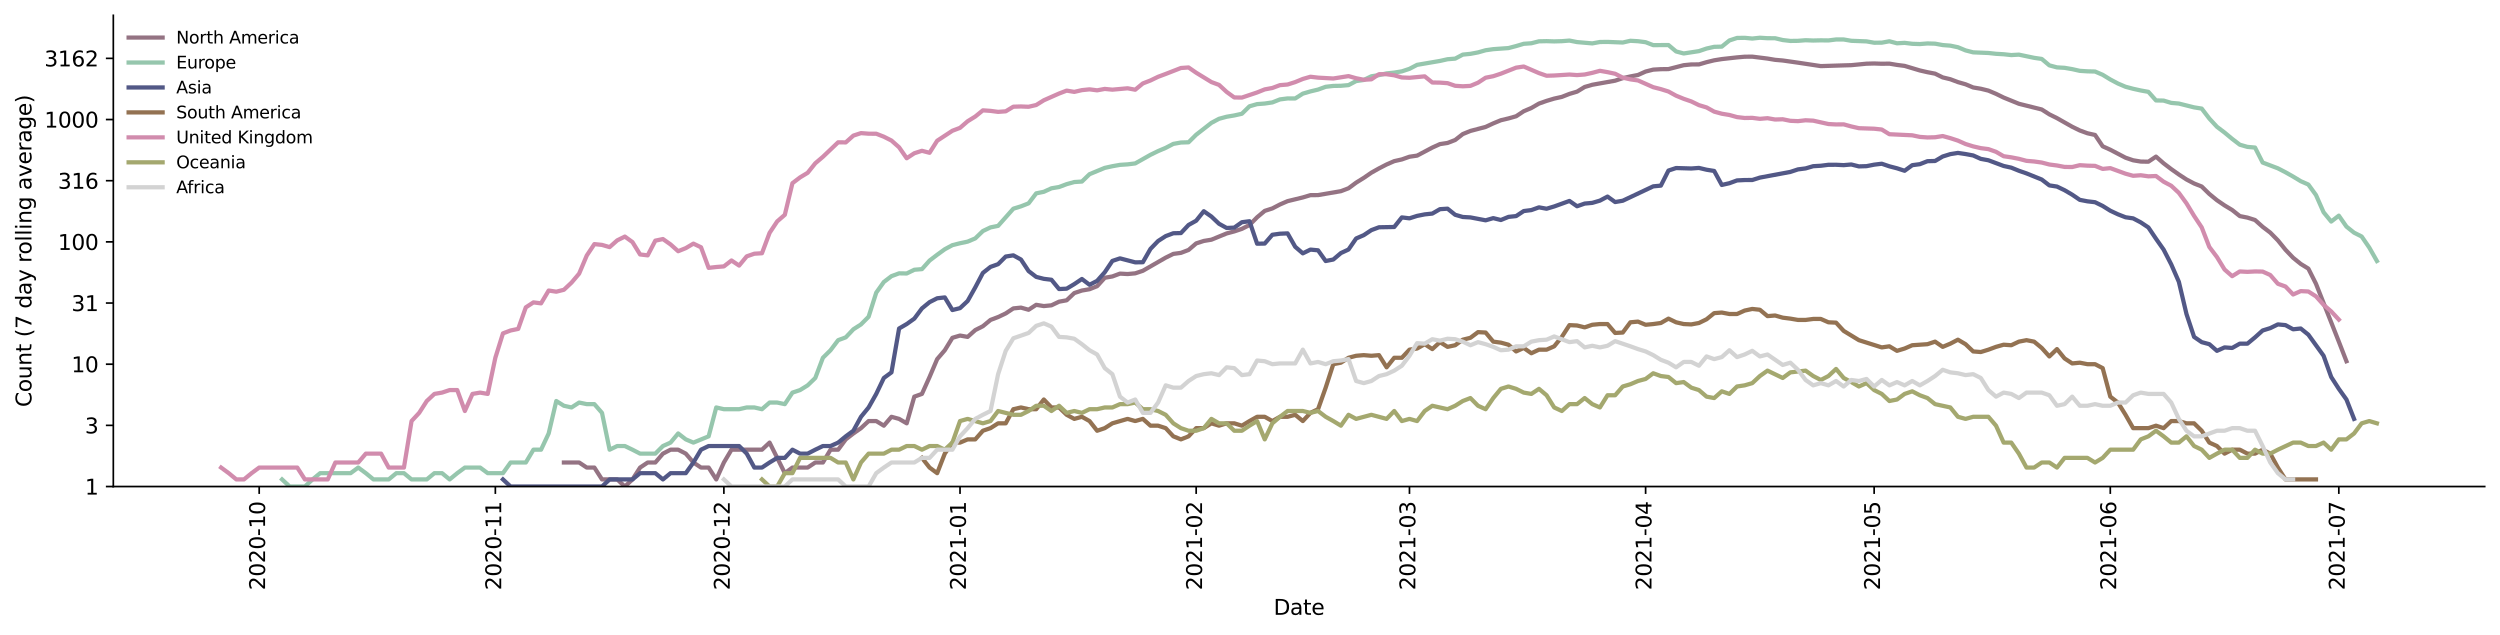 <?xml version="1.0" encoding="utf-8" standalone="no"?>
<!DOCTYPE svg PUBLIC "-//W3C//DTD SVG 1.1//EN"
  "http://www.w3.org/Graphics/SVG/1.1/DTD/svg11.dtd">
<svg height="298.621pt" version="1.1" viewBox="0 0 1176.528 298.621" width="1176.528pt" xmlns="http://www.w3.org/2000/svg" xmlns:xlink="http://www.w3.org/1999/xlink">
 <defs>
  <style type="text/css">*{stroke-linecap:butt;stroke-linejoin:round;}</style>
 </defs>
 <g id="figure_1">
  <g id="patch_1">
   <path d="M 0 298.621 
L 1176.528 298.621 
L 1176.528 0 
L 0 0 
z
" style="fill:#ffffff;"/>
  </g>
  <g id="axes_1">
   <g id="patch_2">
    <path d="M 53.328 228.96 
L 1169.328 228.96 
L 1169.328 7.2 
L 53.328 7.2 
z
" style="fill:#ffffff;"/>
   </g>
   <g id="matplotlib.axis_1">
    <g id="xtick_1">
     <g id="line2d_1">
      <defs>
       <path d="M 0 0 
L 0 3.5 
" id="m9497170db2" style="stroke:#000000;stroke-width:0.8;"/>
      </defs>
      <g>
       <use style="stroke:#000000;stroke-width:0.8;" x="121.98" xlink:href="#m9497170db2" y="228.96"/>
      </g>
     </g>
     <g id="text_1">
      <!-- 2020-10 -->
      <g transform="translate(124.74 277.743)rotate(-90)scale(0.1 -0.1)">
       <defs>
        <path d="M 1228 531 
L 3431 531 
L 3431 0 
L 469 0 
L 469 531 
Q 828 903 1448 1529 
Q 2069 2156 2228 2338 
Q 2531 2678 2651 2914 
Q 2772 3150 2772 3378 
Q 2772 3750 2511 3984 
Q 2250 4219 1831 4219 
Q 1534 4219 1204 4116 
Q 875 4013 500 3803 
L 500 4441 
Q 881 4594 1212 4672 
Q 1544 4750 1819 4750 
Q 2544 4750 2975 4387 
Q 3406 4025 3406 3419 
Q 3406 3131 3298 2873 
Q 3191 2616 2906 2266 
Q 2828 2175 2409 1742 
Q 1991 1309 1228 531 
z
" id="DejaVuSans-32" transform="scale(0.016)"/>
        <path d="M 2034 4250 
Q 1547 4250 1301 3770 
Q 1056 3291 1056 2328 
Q 1056 1369 1301 889 
Q 1547 409 2034 409 
Q 2525 409 2770 889 
Q 3016 1369 3016 2328 
Q 3016 3291 2770 3770 
Q 2525 4250 2034 4250 
z
M 2034 4750 
Q 2819 4750 3233 4129 
Q 3647 3509 3647 2328 
Q 3647 1150 3233 529 
Q 2819 -91 2034 -91 
Q 1250 -91 836 529 
Q 422 1150 422 2328 
Q 422 3509 836 4129 
Q 1250 4750 2034 4750 
z
" id="DejaVuSans-30" transform="scale(0.016)"/>
        <path d="M 313 2009 
L 1997 2009 
L 1997 1497 
L 313 1497 
L 313 2009 
z
" id="DejaVuSans-2d" transform="scale(0.016)"/>
        <path d="M 794 531 
L 1825 531 
L 1825 4091 
L 703 3866 
L 703 4441 
L 1819 4666 
L 2450 4666 
L 2450 531 
L 3481 531 
L 3481 0 
L 794 0 
L 794 531 
z
" id="DejaVuSans-31" transform="scale(0.016)"/>
       </defs>
       <use xlink:href="#DejaVuSans-32"/>
       <use x="63.623" xlink:href="#DejaVuSans-30"/>
       <use x="127.246" xlink:href="#DejaVuSans-32"/>
       <use x="190.869" xlink:href="#DejaVuSans-30"/>
       <use x="254.492" xlink:href="#DejaVuSans-2d"/>
       <use x="290.576" xlink:href="#DejaVuSans-31"/>
       <use x="354.199" xlink:href="#DejaVuSans-30"/>
      </g>
     </g>
    </g>
    <g id="xtick_2">
     <g id="line2d_2">
      <g>
       <use style="stroke:#000000;stroke-width:0.8;" x="233.114" xlink:href="#m9497170db2" y="228.96"/>
      </g>
     </g>
     <g id="text_2">
      <!-- 2020-11 -->
      <g transform="translate(235.874 277.743)rotate(-90)scale(0.1 -0.1)">
       <use xlink:href="#DejaVuSans-32"/>
       <use x="63.623" xlink:href="#DejaVuSans-30"/>
       <use x="127.246" xlink:href="#DejaVuSans-32"/>
       <use x="190.869" xlink:href="#DejaVuSans-30"/>
       <use x="254.492" xlink:href="#DejaVuSans-2d"/>
       <use x="290.576" xlink:href="#DejaVuSans-31"/>
       <use x="354.199" xlink:href="#DejaVuSans-31"/>
      </g>
     </g>
    </g>
    <g id="xtick_3">
     <g id="line2d_3">
      <g>
       <use style="stroke:#000000;stroke-width:0.8;" x="340.663" xlink:href="#m9497170db2" y="228.96"/>
      </g>
     </g>
     <g id="text_3">
      <!-- 2020-12 -->
      <g transform="translate(343.423 277.743)rotate(-90)scale(0.1 -0.1)">
       <use xlink:href="#DejaVuSans-32"/>
       <use x="63.623" xlink:href="#DejaVuSans-30"/>
       <use x="127.246" xlink:href="#DejaVuSans-32"/>
       <use x="190.869" xlink:href="#DejaVuSans-30"/>
       <use x="254.492" xlink:href="#DejaVuSans-2d"/>
       <use x="290.576" xlink:href="#DejaVuSans-31"/>
       <use x="354.199" xlink:href="#DejaVuSans-32"/>
      </g>
     </g>
    </g>
    <g id="xtick_4">
     <g id="line2d_4">
      <g>
       <use style="stroke:#000000;stroke-width:0.8;" x="451.797" xlink:href="#m9497170db2" y="228.96"/>
      </g>
     </g>
     <g id="text_4">
      <!-- 2021-01 -->
      <g transform="translate(454.557 277.743)rotate(-90)scale(0.1 -0.1)">
       <use xlink:href="#DejaVuSans-32"/>
       <use x="63.623" xlink:href="#DejaVuSans-30"/>
       <use x="127.246" xlink:href="#DejaVuSans-32"/>
       <use x="190.869" xlink:href="#DejaVuSans-31"/>
       <use x="254.492" xlink:href="#DejaVuSans-2d"/>
       <use x="290.576" xlink:href="#DejaVuSans-30"/>
       <use x="354.199" xlink:href="#DejaVuSans-31"/>
      </g>
     </g>
    </g>
    <g id="xtick_5">
     <g id="line2d_5">
      <g>
       <use style="stroke:#000000;stroke-width:0.8;" x="562.931" xlink:href="#m9497170db2" y="228.96"/>
      </g>
     </g>
     <g id="text_5">
      <!-- 2021-02 -->
      <g transform="translate(565.69 277.743)rotate(-90)scale(0.1 -0.1)">
       <use xlink:href="#DejaVuSans-32"/>
       <use x="63.623" xlink:href="#DejaVuSans-30"/>
       <use x="127.246" xlink:href="#DejaVuSans-32"/>
       <use x="190.869" xlink:href="#DejaVuSans-31"/>
       <use x="254.492" xlink:href="#DejaVuSans-2d"/>
       <use x="290.576" xlink:href="#DejaVuSans-30"/>
       <use x="354.199" xlink:href="#DejaVuSans-32"/>
      </g>
     </g>
    </g>
    <g id="xtick_6">
     <g id="line2d_6">
      <g>
       <use style="stroke:#000000;stroke-width:0.8;" x="663.31" xlink:href="#m9497170db2" y="228.96"/>
      </g>
     </g>
     <g id="text_6">
      <!-- 2021-03 -->
      <g transform="translate(666.07 277.743)rotate(-90)scale(0.1 -0.1)">
       <defs>
        <path d="M 2597 2516 
Q 3050 2419 3304 2112 
Q 3559 1806 3559 1356 
Q 3559 666 3084 287 
Q 2609 -91 1734 -91 
Q 1441 -91 1130 -33 
Q 819 25 488 141 
L 488 750 
Q 750 597 1062 519 
Q 1375 441 1716 441 
Q 2309 441 2620 675 
Q 2931 909 2931 1356 
Q 2931 1769 2642 2001 
Q 2353 2234 1838 2234 
L 1294 2234 
L 1294 2753 
L 1863 2753 
Q 2328 2753 2575 2939 
Q 2822 3125 2822 3475 
Q 2822 3834 2567 4026 
Q 2313 4219 1838 4219 
Q 1578 4219 1281 4162 
Q 984 4106 628 3988 
L 628 4550 
Q 988 4650 1302 4700 
Q 1616 4750 1894 4750 
Q 2613 4750 3031 4423 
Q 3450 4097 3450 3541 
Q 3450 3153 3228 2886 
Q 3006 2619 2597 2516 
z
" id="DejaVuSans-33" transform="scale(0.016)"/>
       </defs>
       <use xlink:href="#DejaVuSans-32"/>
       <use x="63.623" xlink:href="#DejaVuSans-30"/>
       <use x="127.246" xlink:href="#DejaVuSans-32"/>
       <use x="190.869" xlink:href="#DejaVuSans-31"/>
       <use x="254.492" xlink:href="#DejaVuSans-2d"/>
       <use x="290.576" xlink:href="#DejaVuSans-30"/>
       <use x="354.199" xlink:href="#DejaVuSans-33"/>
      </g>
     </g>
    </g>
    <g id="xtick_7">
     <g id="line2d_7">
      <g>
       <use style="stroke:#000000;stroke-width:0.8;" x="774.444" xlink:href="#m9497170db2" y="228.96"/>
      </g>
     </g>
     <g id="text_7">
      <!-- 2021-04 -->
      <g transform="translate(777.203 277.743)rotate(-90)scale(0.1 -0.1)">
       <defs>
        <path d="M 2419 4116 
L 825 1625 
L 2419 1625 
L 2419 4116 
z
M 2253 4666 
L 3047 4666 
L 3047 1625 
L 3713 1625 
L 3713 1100 
L 3047 1100 
L 3047 0 
L 2419 0 
L 2419 1100 
L 313 1100 
L 313 1709 
L 2253 4666 
z
" id="DejaVuSans-34" transform="scale(0.016)"/>
       </defs>
       <use xlink:href="#DejaVuSans-32"/>
       <use x="63.623" xlink:href="#DejaVuSans-30"/>
       <use x="127.246" xlink:href="#DejaVuSans-32"/>
       <use x="190.869" xlink:href="#DejaVuSans-31"/>
       <use x="254.492" xlink:href="#DejaVuSans-2d"/>
       <use x="290.576" xlink:href="#DejaVuSans-30"/>
       <use x="354.199" xlink:href="#DejaVuSans-34"/>
      </g>
     </g>
    </g>
    <g id="xtick_8">
     <g id="line2d_8">
      <g>
       <use style="stroke:#000000;stroke-width:0.8;" x="881.993" xlink:href="#m9497170db2" y="228.96"/>
      </g>
     </g>
     <g id="text_8">
      <!-- 2021-05 -->
      <g transform="translate(884.752 277.743)rotate(-90)scale(0.1 -0.1)">
       <defs>
        <path d="M 691 4666 
L 3169 4666 
L 3169 4134 
L 1269 4134 
L 1269 2991 
Q 1406 3038 1543 3061 
Q 1681 3084 1819 3084 
Q 2600 3084 3056 2656 
Q 3513 2228 3513 1497 
Q 3513 744 3044 326 
Q 2575 -91 1722 -91 
Q 1428 -91 1123 -41 
Q 819 9 494 109 
L 494 744 
Q 775 591 1075 516 
Q 1375 441 1709 441 
Q 2250 441 2565 725 
Q 2881 1009 2881 1497 
Q 2881 1984 2565 2268 
Q 2250 2553 1709 2553 
Q 1456 2553 1204 2497 
Q 953 2441 691 2322 
L 691 4666 
z
" id="DejaVuSans-35" transform="scale(0.016)"/>
       </defs>
       <use xlink:href="#DejaVuSans-32"/>
       <use x="63.623" xlink:href="#DejaVuSans-30"/>
       <use x="127.246" xlink:href="#DejaVuSans-32"/>
       <use x="190.869" xlink:href="#DejaVuSans-31"/>
       <use x="254.492" xlink:href="#DejaVuSans-2d"/>
       <use x="290.576" xlink:href="#DejaVuSans-30"/>
       <use x="354.199" xlink:href="#DejaVuSans-35"/>
      </g>
     </g>
    </g>
    <g id="xtick_9">
     <g id="line2d_9">
      <g>
       <use style="stroke:#000000;stroke-width:0.8;" x="993.127" xlink:href="#m9497170db2" y="228.96"/>
      </g>
     </g>
     <g id="text_9">
      <!-- 2021-06 -->
      <g transform="translate(995.886 277.743)rotate(-90)scale(0.1 -0.1)">
       <defs>
        <path d="M 2113 2584 
Q 1688 2584 1439 2293 
Q 1191 2003 1191 1497 
Q 1191 994 1439 701 
Q 1688 409 2113 409 
Q 2538 409 2786 701 
Q 3034 994 3034 1497 
Q 3034 2003 2786 2293 
Q 2538 2584 2113 2584 
z
M 3366 4563 
L 3366 3988 
Q 3128 4100 2886 4159 
Q 2644 4219 2406 4219 
Q 1781 4219 1451 3797 
Q 1122 3375 1075 2522 
Q 1259 2794 1537 2939 
Q 1816 3084 2150 3084 
Q 2853 3084 3261 2657 
Q 3669 2231 3669 1497 
Q 3669 778 3244 343 
Q 2819 -91 2113 -91 
Q 1303 -91 875 529 
Q 447 1150 447 2328 
Q 447 3434 972 4092 
Q 1497 4750 2381 4750 
Q 2619 4750 2861 4703 
Q 3103 4656 3366 4563 
z
" id="DejaVuSans-36" transform="scale(0.016)"/>
       </defs>
       <use xlink:href="#DejaVuSans-32"/>
       <use x="63.623" xlink:href="#DejaVuSans-30"/>
       <use x="127.246" xlink:href="#DejaVuSans-32"/>
       <use x="190.869" xlink:href="#DejaVuSans-31"/>
       <use x="254.492" xlink:href="#DejaVuSans-2d"/>
       <use x="290.576" xlink:href="#DejaVuSans-30"/>
       <use x="354.199" xlink:href="#DejaVuSans-36"/>
      </g>
     </g>
    </g>
    <g id="xtick_10">
     <g id="line2d_10">
      <g>
       <use style="stroke:#000000;stroke-width:0.8;" x="1100.676" xlink:href="#m9497170db2" y="228.96"/>
      </g>
     </g>
     <g id="text_10">
      <!-- 2021-07 -->
      <g transform="translate(1103.435 277.743)rotate(-90)scale(0.1 -0.1)">
       <defs>
        <path d="M 525 4666 
L 3525 4666 
L 3525 4397 
L 1831 0 
L 1172 0 
L 2766 4134 
L 525 4134 
L 525 4666 
z
" id="DejaVuSans-37" transform="scale(0.016)"/>
       </defs>
       <use xlink:href="#DejaVuSans-32"/>
       <use x="63.623" xlink:href="#DejaVuSans-30"/>
       <use x="127.246" xlink:href="#DejaVuSans-32"/>
       <use x="190.869" xlink:href="#DejaVuSans-31"/>
       <use x="254.492" xlink:href="#DejaVuSans-2d"/>
       <use x="290.576" xlink:href="#DejaVuSans-30"/>
       <use x="354.199" xlink:href="#DejaVuSans-37"/>
      </g>
     </g>
    </g>
    <g id="text_11">
     <!-- Date -->
     <g transform="translate(599.377 289.341)scale(0.1 -0.1)">
      <defs>
       <path d="M 1259 4147 
L 1259 519 
L 2022 519 
Q 2988 519 3436 956 
Q 3884 1394 3884 2338 
Q 3884 3275 3436 3711 
Q 2988 4147 2022 4147 
L 1259 4147 
z
M 628 4666 
L 1925 4666 
Q 3281 4666 3915 4102 
Q 4550 3538 4550 2338 
Q 4550 1131 3912 565 
Q 3275 0 1925 0 
L 628 0 
L 628 4666 
z
" id="DejaVuSans-44" transform="scale(0.016)"/>
       <path d="M 2194 1759 
Q 1497 1759 1228 1600 
Q 959 1441 959 1056 
Q 959 750 1161 570 
Q 1363 391 1709 391 
Q 2188 391 2477 730 
Q 2766 1069 2766 1631 
L 2766 1759 
L 2194 1759 
z
M 3341 1997 
L 3341 0 
L 2766 0 
L 2766 531 
Q 2569 213 2275 61 
Q 1981 -91 1556 -91 
Q 1019 -91 701 211 
Q 384 513 384 1019 
Q 384 1609 779 1909 
Q 1175 2209 1959 2209 
L 2766 2209 
L 2766 2266 
Q 2766 2663 2505 2880 
Q 2244 3097 1772 3097 
Q 1472 3097 1187 3025 
Q 903 2953 641 2809 
L 641 3341 
Q 956 3463 1253 3523 
Q 1550 3584 1831 3584 
Q 2591 3584 2966 3190 
Q 3341 2797 3341 1997 
z
" id="DejaVuSans-61" transform="scale(0.016)"/>
       <path d="M 1172 4494 
L 1172 3500 
L 2356 3500 
L 2356 3053 
L 1172 3053 
L 1172 1153 
Q 1172 725 1289 603 
Q 1406 481 1766 481 
L 2356 481 
L 2356 0 
L 1766 0 
Q 1100 0 847 248 
Q 594 497 594 1153 
L 594 3053 
L 172 3053 
L 172 3500 
L 594 3500 
L 594 4494 
L 1172 4494 
z
" id="DejaVuSans-74" transform="scale(0.016)"/>
       <path d="M 3597 1894 
L 3597 1613 
L 953 1613 
Q 991 1019 1311 708 
Q 1631 397 2203 397 
Q 2534 397 2845 478 
Q 3156 559 3463 722 
L 3463 178 
Q 3153 47 2828 -22 
Q 2503 -91 2169 -91 
Q 1331 -91 842 396 
Q 353 884 353 1716 
Q 353 2575 817 3079 
Q 1281 3584 2069 3584 
Q 2775 3584 3186 3129 
Q 3597 2675 3597 1894 
z
M 3022 2063 
Q 3016 2534 2758 2815 
Q 2500 3097 2075 3097 
Q 1594 3097 1305 2825 
Q 1016 2553 972 2059 
L 3022 2063 
z
" id="DejaVuSans-65" transform="scale(0.016)"/>
      </defs>
      <use xlink:href="#DejaVuSans-44"/>
      <use x="77.002" xlink:href="#DejaVuSans-61"/>
      <use x="138.281" xlink:href="#DejaVuSans-74"/>
      <use x="177.49" xlink:href="#DejaVuSans-65"/>
     </g>
    </g>
   </g>
   <g id="matplotlib.axis_2">
    <g id="ytick_1">
     <g id="line2d_11">
      <defs>
       <path d="M 0 0 
L -3.5 0 
" id="mdfbf296d55" style="stroke:#000000;stroke-width:0.8;"/>
      </defs>
      <g>
       <use style="stroke:#000000;stroke-width:0.8;" x="53.328" xlink:href="#mdfbf296d55" y="228.96"/>
      </g>
     </g>
     <g id="text_12">
      <!-- 1 -->
      <g transform="translate(39.966 232.759)scale(0.1 -0.1)">
       <use xlink:href="#DejaVuSans-31"/>
      </g>
     </g>
    </g>
    <g id="ytick_2">
     <g id="line2d_12">
      <g>
       <use style="stroke:#000000;stroke-width:0.8;" x="53.328" xlink:href="#mdfbf296d55" y="200.175"/>
      </g>
     </g>
     <g id="text_13">
      <!-- 3 -->
      <g transform="translate(39.966 203.974)scale(0.1 -0.1)">
       <use xlink:href="#DejaVuSans-33"/>
      </g>
     </g>
    </g>
    <g id="ytick_3">
     <g id="line2d_13">
      <g>
       <use style="stroke:#000000;stroke-width:0.8;" x="53.328" xlink:href="#mdfbf296d55" y="171.39"/>
      </g>
     </g>
     <g id="text_14">
      <!-- 10 -->
      <g transform="translate(33.603 175.189)scale(0.1 -0.1)">
       <use xlink:href="#DejaVuSans-31"/>
       <use x="63.623" xlink:href="#DejaVuSans-30"/>
      </g>
     </g>
    </g>
    <g id="ytick_4">
     <g id="line2d_14">
      <g>
       <use style="stroke:#000000;stroke-width:0.8;" x="53.328" xlink:href="#mdfbf296d55" y="142.605"/>
      </g>
     </g>
     <g id="text_15">
      <!-- 31 -->
      <g transform="translate(33.603 146.404)scale(0.1 -0.1)">
       <use xlink:href="#DejaVuSans-33"/>
       <use x="63.623" xlink:href="#DejaVuSans-31"/>
      </g>
     </g>
    </g>
    <g id="ytick_5">
     <g id="line2d_15">
      <g>
       <use style="stroke:#000000;stroke-width:0.8;" x="53.328" xlink:href="#mdfbf296d55" y="113.819"/>
      </g>
     </g>
     <g id="text_16">
      <!-- 100 -->
      <g transform="translate(27.241 117.619)scale(0.1 -0.1)">
       <use xlink:href="#DejaVuSans-31"/>
       <use x="63.623" xlink:href="#DejaVuSans-30"/>
       <use x="127.246" xlink:href="#DejaVuSans-30"/>
      </g>
     </g>
    </g>
    <g id="ytick_6">
     <g id="line2d_16">
      <g>
       <use style="stroke:#000000;stroke-width:0.8;" x="53.328" xlink:href="#mdfbf296d55" y="85.034"/>
      </g>
     </g>
     <g id="text_17">
      <!-- 316 -->
      <g transform="translate(27.241 88.833)scale(0.1 -0.1)">
       <use xlink:href="#DejaVuSans-33"/>
       <use x="63.623" xlink:href="#DejaVuSans-31"/>
       <use x="127.246" xlink:href="#DejaVuSans-36"/>
      </g>
     </g>
    </g>
    <g id="ytick_7">
     <g id="line2d_17">
      <g>
       <use style="stroke:#000000;stroke-width:0.8;" x="53.328" xlink:href="#mdfbf296d55" y="56.249"/>
      </g>
     </g>
     <g id="text_18">
      <!-- 1000 -->
      <g transform="translate(20.878 60.048)scale(0.1 -0.1)">
       <use xlink:href="#DejaVuSans-31"/>
       <use x="63.623" xlink:href="#DejaVuSans-30"/>
       <use x="127.246" xlink:href="#DejaVuSans-30"/>
       <use x="190.869" xlink:href="#DejaVuSans-30"/>
      </g>
     </g>
    </g>
    <g id="ytick_8">
     <g id="line2d_18">
      <g>
       <use style="stroke:#000000;stroke-width:0.8;" x="53.328" xlink:href="#mdfbf296d55" y="27.464"/>
      </g>
     </g>
     <g id="text_19">
      <!-- 3162 -->
      <g transform="translate(20.878 31.263)scale(0.1 -0.1)">
       <use xlink:href="#DejaVuSans-33"/>
       <use x="63.623" xlink:href="#DejaVuSans-31"/>
       <use x="127.246" xlink:href="#DejaVuSans-36"/>
       <use x="190.869" xlink:href="#DejaVuSans-32"/>
      </g>
     </g>
    </g>
    <g id="text_20">
     <!-- Count (7 day rolling average) -->
     <g transform="translate(14.798 191.548)rotate(-90)scale(0.1 -0.1)">
      <defs>
       <path d="M 4122 4306 
L 4122 3641 
Q 3803 3938 3442 4084 
Q 3081 4231 2675 4231 
Q 1875 4231 1450 3742 
Q 1025 3253 1025 2328 
Q 1025 1406 1450 917 
Q 1875 428 2675 428 
Q 3081 428 3442 575 
Q 3803 722 4122 1019 
L 4122 359 
Q 3791 134 3420 21 
Q 3050 -91 2638 -91 
Q 1578 -91 968 557 
Q 359 1206 359 2328 
Q 359 3453 968 4101 
Q 1578 4750 2638 4750 
Q 3056 4750 3426 4639 
Q 3797 4528 4122 4306 
z
" id="DejaVuSans-43" transform="scale(0.016)"/>
       <path d="M 1959 3097 
Q 1497 3097 1228 2736 
Q 959 2375 959 1747 
Q 959 1119 1226 758 
Q 1494 397 1959 397 
Q 2419 397 2687 759 
Q 2956 1122 2956 1747 
Q 2956 2369 2687 2733 
Q 2419 3097 1959 3097 
z
M 1959 3584 
Q 2709 3584 3137 3096 
Q 3566 2609 3566 1747 
Q 3566 888 3137 398 
Q 2709 -91 1959 -91 
Q 1206 -91 779 398 
Q 353 888 353 1747 
Q 353 2609 779 3096 
Q 1206 3584 1959 3584 
z
" id="DejaVuSans-6f" transform="scale(0.016)"/>
       <path d="M 544 1381 
L 544 3500 
L 1119 3500 
L 1119 1403 
Q 1119 906 1312 657 
Q 1506 409 1894 409 
Q 2359 409 2629 706 
Q 2900 1003 2900 1516 
L 2900 3500 
L 3475 3500 
L 3475 0 
L 2900 0 
L 2900 538 
Q 2691 219 2414 64 
Q 2138 -91 1772 -91 
Q 1169 -91 856 284 
Q 544 659 544 1381 
z
M 1991 3584 
L 1991 3584 
z
" id="DejaVuSans-75" transform="scale(0.016)"/>
       <path d="M 3513 2113 
L 3513 0 
L 2938 0 
L 2938 2094 
Q 2938 2591 2744 2837 
Q 2550 3084 2163 3084 
Q 1697 3084 1428 2787 
Q 1159 2491 1159 1978 
L 1159 0 
L 581 0 
L 581 3500 
L 1159 3500 
L 1159 2956 
Q 1366 3272 1645 3428 
Q 1925 3584 2291 3584 
Q 2894 3584 3203 3211 
Q 3513 2838 3513 2113 
z
" id="DejaVuSans-6e" transform="scale(0.016)"/>
       <path id="DejaVuSans-20" transform="scale(0.016)"/>
       <path d="M 1984 4856 
Q 1566 4138 1362 3434 
Q 1159 2731 1159 2009 
Q 1159 1288 1364 580 
Q 1569 -128 1984 -844 
L 1484 -844 
Q 1016 -109 783 600 
Q 550 1309 550 2009 
Q 550 2706 781 3412 
Q 1013 4119 1484 4856 
L 1984 4856 
z
" id="DejaVuSans-28" transform="scale(0.016)"/>
       <path d="M 2906 2969 
L 2906 4863 
L 3481 4863 
L 3481 0 
L 2906 0 
L 2906 525 
Q 2725 213 2448 61 
Q 2172 -91 1784 -91 
Q 1150 -91 751 415 
Q 353 922 353 1747 
Q 353 2572 751 3078 
Q 1150 3584 1784 3584 
Q 2172 3584 2448 3432 
Q 2725 3281 2906 2969 
z
M 947 1747 
Q 947 1113 1208 752 
Q 1469 391 1925 391 
Q 2381 391 2643 752 
Q 2906 1113 2906 1747 
Q 2906 2381 2643 2742 
Q 2381 3103 1925 3103 
Q 1469 3103 1208 2742 
Q 947 2381 947 1747 
z
" id="DejaVuSans-64" transform="scale(0.016)"/>
       <path d="M 2059 -325 
Q 1816 -950 1584 -1140 
Q 1353 -1331 966 -1331 
L 506 -1331 
L 506 -850 
L 844 -850 
Q 1081 -850 1212 -737 
Q 1344 -625 1503 -206 
L 1606 56 
L 191 3500 
L 800 3500 
L 1894 763 
L 2988 3500 
L 3597 3500 
L 2059 -325 
z
" id="DejaVuSans-79" transform="scale(0.016)"/>
       <path d="M 2631 2963 
Q 2534 3019 2420 3045 
Q 2306 3072 2169 3072 
Q 1681 3072 1420 2755 
Q 1159 2438 1159 1844 
L 1159 0 
L 581 0 
L 581 3500 
L 1159 3500 
L 1159 2956 
Q 1341 3275 1631 3429 
Q 1922 3584 2338 3584 
Q 2397 3584 2469 3576 
Q 2541 3569 2628 3553 
L 2631 2963 
z
" id="DejaVuSans-72" transform="scale(0.016)"/>
       <path d="M 603 4863 
L 1178 4863 
L 1178 0 
L 603 0 
L 603 4863 
z
" id="DejaVuSans-6c" transform="scale(0.016)"/>
       <path d="M 603 3500 
L 1178 3500 
L 1178 0 
L 603 0 
L 603 3500 
z
M 603 4863 
L 1178 4863 
L 1178 4134 
L 603 4134 
L 603 4863 
z
" id="DejaVuSans-69" transform="scale(0.016)"/>
       <path d="M 2906 1791 
Q 2906 2416 2648 2759 
Q 2391 3103 1925 3103 
Q 1463 3103 1205 2759 
Q 947 2416 947 1791 
Q 947 1169 1205 825 
Q 1463 481 1925 481 
Q 2391 481 2648 825 
Q 2906 1169 2906 1791 
z
M 3481 434 
Q 3481 -459 3084 -895 
Q 2688 -1331 1869 -1331 
Q 1566 -1331 1297 -1286 
Q 1028 -1241 775 -1147 
L 775 -588 
Q 1028 -725 1275 -790 
Q 1522 -856 1778 -856 
Q 2344 -856 2625 -561 
Q 2906 -266 2906 331 
L 2906 616 
Q 2728 306 2450 153 
Q 2172 0 1784 0 
Q 1141 0 747 490 
Q 353 981 353 1791 
Q 353 2603 747 3093 
Q 1141 3584 1784 3584 
Q 2172 3584 2450 3431 
Q 2728 3278 2906 2969 
L 2906 3500 
L 3481 3500 
L 3481 434 
z
" id="DejaVuSans-67" transform="scale(0.016)"/>
       <path d="M 191 3500 
L 800 3500 
L 1894 563 
L 2988 3500 
L 3597 3500 
L 2284 0 
L 1503 0 
L 191 3500 
z
" id="DejaVuSans-76" transform="scale(0.016)"/>
       <path d="M 513 4856 
L 1013 4856 
Q 1481 4119 1714 3412 
Q 1947 2706 1947 2009 
Q 1947 1309 1714 600 
Q 1481 -109 1013 -844 
L 513 -844 
Q 928 -128 1133 580 
Q 1338 1288 1338 2009 
Q 1338 2731 1133 3434 
Q 928 4138 513 4856 
z
" id="DejaVuSans-29" transform="scale(0.016)"/>
      </defs>
      <use xlink:href="#DejaVuSans-43"/>
      <use x="69.824" xlink:href="#DejaVuSans-6f"/>
      <use x="131.006" xlink:href="#DejaVuSans-75"/>
      <use x="194.385" xlink:href="#DejaVuSans-6e"/>
      <use x="257.764" xlink:href="#DejaVuSans-74"/>
      <use x="296.973" xlink:href="#DejaVuSans-20"/>
      <use x="328.76" xlink:href="#DejaVuSans-28"/>
      <use x="367.773" xlink:href="#DejaVuSans-37"/>
      <use x="431.396" xlink:href="#DejaVuSans-20"/>
      <use x="463.184" xlink:href="#DejaVuSans-64"/>
      <use x="526.66" xlink:href="#DejaVuSans-61"/>
      <use x="587.939" xlink:href="#DejaVuSans-79"/>
      <use x="647.119" xlink:href="#DejaVuSans-20"/>
      <use x="678.906" xlink:href="#DejaVuSans-72"/>
      <use x="717.77" xlink:href="#DejaVuSans-6f"/>
      <use x="778.951" xlink:href="#DejaVuSans-6c"/>
      <use x="806.734" xlink:href="#DejaVuSans-6c"/>
      <use x="834.518" xlink:href="#DejaVuSans-69"/>
      <use x="862.301" xlink:href="#DejaVuSans-6e"/>
      <use x="925.68" xlink:href="#DejaVuSans-67"/>
      <use x="989.156" xlink:href="#DejaVuSans-20"/>
      <use x="1020.943" xlink:href="#DejaVuSans-61"/>
      <use x="1082.223" xlink:href="#DejaVuSans-76"/>
      <use x="1141.402" xlink:href="#DejaVuSans-65"/>
      <use x="1202.926" xlink:href="#DejaVuSans-72"/>
      <use x="1244.039" xlink:href="#DejaVuSans-61"/>
      <use x="1305.318" xlink:href="#DejaVuSans-67"/>
      <use x="1368.795" xlink:href="#DejaVuSans-65"/>
      <use x="1430.318" xlink:href="#DejaVuSans-29"/>
     </g>
    </g>
   </g>
   <g id="line2d_19">
    <path clip-path="url(#p022f6d97f3)" d="M 265.379 217.659 
L 272.549 217.659 
L 276.134 220.042 
L 279.719 220.042 
L 283.304 225.621 
L 290.474 225.621 
L 294.059 228.96 
L 297.644 225.621 
L 301.229 220.042 
L 304.814 217.659 
L 308.398 217.659 
L 311.983 213.482 
L 315.568 211.63 
L 319.153 211.63 
L 322.738 213.482 
L 326.323 217.659 
L 329.908 220.042 
L 333.493 220.042 
L 337.078 225.621 
L 340.663 217.659 
L 344.248 211.63 
L 358.588 211.63 
L 362.173 208.291 
L 369.343 222.677 
L 372.928 220.042 
L 380.098 220.042 
L 383.683 217.659 
L 387.268 217.659 
L 390.853 211.63 
L 394.438 211.63 
L 398.023 206.775 
L 401.608 203.994 
L 405.193 201.492 
L 408.778 198.153 
L 412.362 198.153 
L 415.947 200.329 
L 419.532 196.152 
L 423.117 197.133 
L 426.702 199.217 
L 430.287 186.664 
L 433.872 185.381 
L 437.457 177.419 
L 441.042 169.007 
L 444.627 164.83 
L 448.212 158.978 
L 451.797 157.913 
L 455.382 158.546 
L 458.967 155.342 
L 462.552 153.529 
L 466.137 150.565 
L 469.722 149.205 
L 473.307 147.5 
L 476.892 145.142 
L 480.477 144.769 
L 484.062 145.775 
L 487.647 143.45 
L 491.232 144.041 
L 494.817 143.685 
L 498.402 141.975 
L 501.987 141.323 
L 505.572 137.918 
L 509.157 136.729 
L 512.742 136.112 
L 516.327 134.673 
L 519.911 130.725 
L 523.496 130.101 
L 527.081 128.767 
L 530.666 128.962 
L 534.251 128.637 
L 537.836 127.439 
L 548.591 121.251 
L 552.176 119.488 
L 555.761 119 
L 559.346 117.632 
L 562.931 114.544 
L 566.516 113.394 
L 570.101 112.804 
L 577.271 109.863 
L 580.856 108.906 
L 584.441 107.703 
L 588.026 105.896 
L 591.611 102.247 
L 595.196 99.243 
L 598.781 98.093 
L 602.366 96.223 
L 605.951 94.664 
L 613.121 92.917 
L 616.706 91.841 
L 620.291 91.812 
L 631.045 89.971 
L 634.63 88.605 
L 638.215 85.95 
L 641.8 83.721 
L 645.385 81.263 
L 648.97 79.248 
L 652.555 77.4 
L 656.14 75.836 
L 659.725 75.028 
L 663.31 73.759 
L 666.895 73.239 
L 674.065 69.447 
L 677.65 67.818 
L 681.235 67.274 
L 684.82 65.886 
L 688.405 63.092 
L 691.99 61.624 
L 699.16 59.731 
L 702.745 58.067 
L 706.33 56.584 
L 709.915 55.73 
L 713.5 54.712 
L 717.085 52.348 
L 720.67 50.825 
L 724.255 48.743 
L 727.84 47.477 
L 731.424 46.399 
L 735.009 45.602 
L 738.594 44.192 
L 742.179 43.125 
L 745.764 40.936 
L 749.349 39.891 
L 760.104 37.969 
L 763.689 36.787 
L 767.274 35.972 
L 770.859 35.285 
L 774.444 33.672 
L 778.029 32.768 
L 781.614 32.558 
L 785.199 32.517 
L 792.369 30.684 
L 795.954 30.329 
L 799.539 30.313 
L 803.124 29.262 
L 806.709 28.384 
L 810.294 27.805 
L 817.464 27.006 
L 821.049 26.695 
L 824.634 26.66 
L 831.804 27.561 
L 835.389 28.159 
L 838.973 28.469 
L 846.143 29.488 
L 856.898 31.11 
L 867.653 30.768 
L 871.238 30.665 
L 878.408 29.974 
L 881.993 29.879 
L 885.578 30.006 
L 889.163 29.949 
L 892.748 30.55 
L 896.333 31.009 
L 903.503 33.16 
L 907.088 33.978 
L 910.673 34.664 
L 914.258 36.427 
L 917.843 37.289 
L 921.428 38.638 
L 925.013 39.667 
L 928.598 41.161 
L 932.183 41.764 
L 935.768 42.644 
L 939.353 44.163 
L 942.938 45.912 
L 950.107 48.833 
L 960.862 51.525 
L 964.447 53.814 
L 968.032 55.593 
L 975.202 59.653 
L 978.787 61.408 
L 982.372 62.719 
L 985.957 63.513 
L 989.542 68.849 
L 993.127 70.467 
L 1000.297 74.216 
L 1003.882 75.44 
L 1007.467 76.032 
L 1011.052 76.103 
L 1014.637 73.708 
L 1018.222 76.857 
L 1021.807 79.582 
L 1025.392 82.112 
L 1028.977 84.46 
L 1032.562 86.351 
L 1036.147 87.772 
L 1039.732 91.284 
L 1043.317 94.22 
L 1046.902 96.668 
L 1050.486 98.827 
L 1054.071 101.692 
L 1057.656 102.405 
L 1061.241 103.539 
L 1064.826 106.743 
L 1068.411 109.47 
L 1071.996 113.115 
L 1075.581 117.549 
L 1079.166 121.3 
L 1082.751 124.208 
L 1086.336 126.413 
L 1089.921 133.547 
L 1100.676 160.78 
L 1104.261 170 
L 1104.261 170 
" style="fill:none;stroke:#947383;stroke-linecap:square;stroke-width:2;"/>
   </g>
   <g id="line2d_20">
    <path clip-path="url(#p022f6d97f3)" d="M 132.735 225.621 
L 136.32 228.96 
L 143.49 228.96 
L 147.075 225.621 
L 150.66 222.677 
L 165 222.677 
L 168.585 220.042 
L 172.17 222.677 
L 175.755 225.621 
L 182.925 225.621 
L 186.51 222.677 
L 190.095 222.677 
L 193.68 225.621 
L 200.849 225.621 
L 204.434 222.677 
L 208.019 222.677 
L 211.604 225.621 
L 215.189 222.677 
L 218.774 220.042 
L 225.944 220.042 
L 229.529 222.677 
L 236.699 222.677 
L 240.284 217.659 
L 247.454 217.659 
L 251.039 211.63 
L 254.624 211.63 
L 258.209 203.994 
L 261.794 188.72 
L 265.379 190.961 
L 268.964 191.754 
L 272.549 189.445 
L 276.134 190.191 
L 279.719 190.191 
L 283.304 194.299 
L 286.889 211.63 
L 290.474 209.905 
L 294.059 209.905 
L 297.644 211.63 
L 301.229 213.482 
L 308.398 213.482 
L 311.983 209.905 
L 315.568 208.291 
L 319.153 203.994 
L 322.738 206.775 
L 326.323 208.291 
L 333.493 205.346 
L 337.078 191.754 
L 340.663 192.574 
L 347.833 192.574 
L 351.418 191.754 
L 355.003 191.754 
L 358.588 192.574 
L 362.173 189.445 
L 365.758 189.445 
L 369.343 190.191 
L 372.928 184.764 
L 376.513 183.573 
L 380.098 181.349 
L 383.683 177.878 
L 387.268 168.366 
L 390.853 164.83 
L 394.438 160.089 
L 398.023 158.761 
L 401.608 154.969 
L 405.193 152.67 
L 408.778 149.058 
L 412.362 137.731 
L 415.947 132.697 
L 419.532 129.964 
L 423.117 128.637 
L 426.702 128.702 
L 430.287 126.951 
L 433.872 126.651 
L 437.457 122.635 
L 441.042 119.895 
L 444.627 117.301 
L 448.212 115.366 
L 451.797 114.471 
L 455.382 113.712 
L 458.967 112.195 
L 462.552 108.731 
L 466.137 107.014 
L 469.722 106.29 
L 476.892 98.208 
L 480.477 97.104 
L 484.062 95.698 
L 487.647 90.996 
L 491.232 90.261 
L 494.817 88.618 
L 498.402 88.013 
L 501.987 86.663 
L 505.572 85.67 
L 509.157 85.44 
L 512.742 81.972 
L 519.911 79.007 
L 523.496 78.221 
L 527.081 77.584 
L 530.666 77.35 
L 534.251 76.906 
L 541.421 72.861 
L 545.006 71.106 
L 548.591 69.587 
L 552.176 67.716 
L 555.761 67.069 
L 559.346 66.959 
L 562.931 63.404 
L 570.101 57.819 
L 573.686 55.905 
L 577.271 54.938 
L 580.856 54.332 
L 584.441 53.537 
L 588.026 50.021 
L 591.611 48.996 
L 595.196 48.725 
L 598.781 48.199 
L 602.366 46.782 
L 605.951 46.324 
L 609.536 46.344 
L 613.121 44.064 
L 616.706 43.016 
L 620.291 42.156 
L 623.876 40.847 
L 627.46 40.435 
L 631.045 40.371 
L 634.63 40.051 
L 638.215 38.154 
L 641.8 37.639 
L 645.385 35.896 
L 648.97 35.351 
L 652.555 34.542 
L 656.14 34.163 
L 659.725 33.585 
L 663.31 32.396 
L 666.895 30.52 
L 677.65 28.679 
L 681.235 27.877 
L 684.82 27.594 
L 688.405 25.699 
L 691.99 25.34 
L 695.575 24.664 
L 699.16 23.649 
L 702.745 23.136 
L 709.915 22.622 
L 713.5 21.679 
L 717.085 20.614 
L 720.67 20.361 
L 724.255 19.444 
L 727.84 19.365 
L 731.424 19.481 
L 735.009 19.377 
L 738.594 19.094 
L 742.179 19.805 
L 749.349 20.424 
L 752.934 19.767 
L 756.519 19.721 
L 763.689 20.01 
L 767.274 19.193 
L 770.859 19.396 
L 774.444 19.86 
L 778.029 21.244 
L 785.199 21.198 
L 788.784 24.208 
L 792.369 25.165 
L 799.539 24.062 
L 803.124 22.843 
L 806.709 22.039 
L 810.294 21.944 
L 813.879 19.038 
L 817.464 17.861 
L 821.049 17.801 
L 824.634 18.141 
L 828.219 17.76 
L 831.804 17.985 
L 835.389 17.996 
L 838.973 18.843 
L 842.558 19.261 
L 846.143 19.214 
L 849.728 18.931 
L 853.313 19.069 
L 856.898 18.982 
L 860.483 19.03 
L 864.068 18.578 
L 867.653 18.578 
L 871.238 19.2 
L 878.408 19.477 
L 881.993 20.104 
L 885.578 20.082 
L 889.163 19.427 
L 892.748 20.374 
L 896.333 20.166 
L 899.918 20.614 
L 903.503 20.734 
L 907.088 20.449 
L 910.673 20.552 
L 914.258 21.209 
L 917.843 21.485 
L 921.428 22.231 
L 925.013 23.718 
L 928.598 24.636 
L 935.768 24.934 
L 939.353 25.324 
L 942.938 25.531 
L 946.522 25.916 
L 950.107 25.712 
L 957.277 27.217 
L 960.862 27.736 
L 964.447 30.76 
L 968.032 31.711 
L 971.617 31.921 
L 975.202 32.535 
L 978.787 33.342 
L 982.372 33.571 
L 985.957 33.66 
L 989.542 35.205 
L 993.127 37.398 
L 996.712 39.304 
L 1000.297 40.831 
L 1003.882 41.784 
L 1007.467 42.58 
L 1011.052 43.225 
L 1014.637 47.261 
L 1018.222 47.339 
L 1021.807 48.422 
L 1025.392 48.73 
L 1032.562 50.53 
L 1036.147 51.102 
L 1039.732 55.793 
L 1043.317 59.67 
L 1046.902 62.379 
L 1050.486 65.356 
L 1054.071 68.098 
L 1057.656 69.128 
L 1061.241 69.441 
L 1064.826 76.493 
L 1071.996 79.212 
L 1075.581 81.069 
L 1079.166 83.096 
L 1082.751 85.268 
L 1086.336 86.844 
L 1089.921 91.782 
L 1093.506 99.889 
L 1097.091 104.26 
L 1100.676 101.494 
L 1104.261 106.636 
L 1107.846 109.5 
L 1111.431 111.307 
L 1115.016 116.533 
L 1118.601 122.839 
L 1118.601 122.839 
" style="fill:none;stroke:#96c6ad;stroke-linecap:square;stroke-width:2;"/>
   </g>
   <g id="line2d_21">
    <path clip-path="url(#p022f6d97f3)" d="M 236.699 225.621 
L 240.284 228.96 
L 283.304 228.96 
L 286.889 225.621 
L 297.644 225.621 
L 301.229 222.677 
L 308.398 222.677 
L 311.983 225.621 
L 315.568 222.677 
L 322.738 222.677 
L 326.323 217.659 
L 329.908 211.63 
L 333.493 209.905 
L 347.833 209.905 
L 351.418 213.482 
L 355.003 220.042 
L 358.588 220.042 
L 362.173 217.659 
L 365.758 215.484 
L 369.343 215.484 
L 372.928 211.63 
L 376.513 213.482 
L 380.098 213.482 
L 383.683 211.63 
L 387.268 209.905 
L 390.853 209.905 
L 394.438 208.291 
L 398.023 205.346 
L 401.608 202.712 
L 405.193 196.152 
L 408.778 191.754 
L 412.362 185.381 
L 415.947 177.878 
L 419.532 175.244 
L 423.117 154.601 
L 426.702 152.502 
L 430.287 149.951 
L 433.872 145.142 
L 437.457 142.197 
L 441.042 140.376 
L 444.627 139.966 
L 448.212 145.903 
L 451.797 145.017 
L 455.382 141.647 
L 458.967 135.255 
L 462.552 128.444 
L 466.137 125.599 
L 469.722 124.317 
L 473.307 120.728 
L 476.892 120.169 
L 480.477 122.132 
L 484.062 127.562 
L 487.647 130.307 
L 491.232 131.221 
L 494.817 131.655 
L 498.402 136.025 
L 501.987 135.852 
L 505.572 133.705 
L 509.157 131.293 
L 512.742 134.023 
L 516.327 132.17 
L 519.911 128.126 
L 523.496 122.788 
L 527.081 121.59 
L 534.251 123.462 
L 537.836 123.409 
L 541.421 117.138 
L 545.006 113.43 
L 548.591 111.114 
L 552.176 109.772 
L 555.761 109.681 
L 559.346 105.87 
L 562.931 103.873 
L 566.516 99.403 
L 570.101 101.912 
L 573.686 105.305 
L 577.271 107.287 
L 580.856 107.123 
L 584.441 104.579 
L 588.026 104.114 
L 591.611 114.692 
L 595.196 114.618 
L 598.781 110.481 
L 602.366 109.986 
L 605.951 109.833 
L 609.536 116.138 
L 613.121 119.221 
L 616.706 117.466 
L 620.291 117.799 
L 623.876 122.839 
L 627.46 122.132 
L 631.045 119.088 
L 634.63 117.425 
L 638.215 112.228 
L 641.8 110.669 
L 645.385 108.297 
L 648.97 106.959 
L 656.14 106.824 
L 659.725 102.315 
L 663.31 102.747 
L 666.895 101.604 
L 670.48 100.891 
L 674.065 100.51 
L 677.65 98.438 
L 681.235 98.208 
L 684.82 101.083 
L 688.405 102.113 
L 691.99 102.315 
L 699.16 103.682 
L 702.745 102.655 
L 706.33 103.539 
L 709.915 102.068 
L 713.5 101.692 
L 717.085 99.323 
L 720.67 98.867 
L 724.255 97.584 
L 727.84 98.227 
L 731.424 97.159 
L 738.594 94.565 
L 742.179 97.067 
L 745.764 95.802 
L 749.349 95.474 
L 752.934 94.416 
L 756.519 92.518 
L 760.104 95.083 
L 763.689 94.466 
L 778.029 87.697 
L 781.614 87.36 
L 785.199 80.263 
L 788.784 79.078 
L 795.954 79.293 
L 799.539 79.025 
L 803.124 79.874 
L 806.709 80.451 
L 810.294 87.039 
L 813.879 86.221 
L 817.464 84.906 
L 821.049 84.727 
L 824.634 84.715 
L 828.219 83.582 
L 842.558 80.906 
L 846.143 79.719 
L 849.728 79.257 
L 853.313 78.212 
L 856.898 78.007 
L 860.483 77.551 
L 864.068 77.542 
L 867.653 77.719 
L 871.238 77.409 
L 874.823 78.307 
L 878.408 78.195 
L 881.993 77.492 
L 885.578 77.053 
L 889.163 78.273 
L 892.748 79.203 
L 896.333 80.366 
L 899.918 77.736 
L 903.503 77.259 
L 907.088 75.859 
L 910.673 75.758 
L 914.258 73.651 
L 917.843 72.53 
L 921.428 71.968 
L 925.013 72.496 
L 928.598 73.162 
L 932.183 74.764 
L 935.768 75.425 
L 942.938 78.109 
L 946.522 78.901 
L 950.107 80.357 
L 953.692 81.605 
L 960.862 84.493 
L 964.447 87.248 
L 968.032 87.797 
L 971.617 89.521 
L 975.202 91.62 
L 978.787 94.057 
L 982.372 94.747 
L 985.957 95.167 
L 989.542 96.921 
L 993.127 99.163 
L 996.712 100.848 
L 1000.297 102.247 
L 1003.882 102.77 
L 1007.467 104.653 
L 1011.052 107.041 
L 1014.637 112.363 
L 1018.222 117.466 
L 1021.807 124.426 
L 1025.392 132.621 
L 1028.977 147.776 
L 1032.562 158.546 
L 1036.147 161.015 
L 1039.732 161.977 
L 1043.317 165.106 
L 1046.902 163.493 
L 1050.486 163.754 
L 1054.071 161.733 
L 1057.656 161.733 
L 1061.241 158.761 
L 1064.826 155.53 
L 1068.411 154.419 
L 1071.996 152.67 
L 1075.581 153.01 
L 1079.166 154.969 
L 1082.751 154.601 
L 1086.336 157.5 
L 1093.506 167.434 
L 1097.091 177.419 
L 1100.676 182.998 
L 1104.261 188.016 
L 1107.846 197.133 
L 1107.846 197.133 
" style="fill:none;stroke:#525886;stroke-linecap:square;stroke-width:2;"/>
   </g>
   <g id="line2d_22">
    <path clip-path="url(#p022f6d97f3)" d="M 433.872 215.484 
L 437.457 220.042 
L 441.042 222.677 
L 444.627 213.482 
L 448.212 208.291 
L 451.797 208.291 
L 455.382 206.775 
L 458.967 206.775 
L 462.552 202.712 
L 466.137 201.492 
L 469.722 199.217 
L 473.307 199.217 
L 476.892 192.574 
L 480.477 191.754 
L 484.062 192.574 
L 487.647 192.574 
L 491.232 188.016 
L 494.817 191.754 
L 498.402 191.754 
L 501.987 195.209 
L 505.572 197.133 
L 509.157 196.152 
L 512.742 198.153 
L 516.327 202.712 
L 519.911 201.492 
L 523.496 199.217 
L 530.666 197.133 
L 534.251 198.153 
L 537.836 197.133 
L 541.421 200.329 
L 545.006 200.329 
L 548.591 201.492 
L 552.176 205.346 
L 555.761 206.775 
L 559.346 205.346 
L 562.931 201.492 
L 566.516 201.492 
L 570.101 199.217 
L 573.686 200.329 
L 577.271 199.217 
L 580.856 199.217 
L 584.441 200.329 
L 588.026 198.153 
L 591.611 196.152 
L 595.196 196.152 
L 598.781 198.153 
L 602.366 196.152 
L 605.951 196.152 
L 609.536 195.209 
L 613.121 198.153 
L 616.706 194.299 
L 620.291 192.574 
L 623.876 182.437 
L 627.46 171.39 
L 631.045 170.685 
L 634.63 168.366 
L 638.215 167.434 
L 641.8 167.131 
L 645.385 167.434 
L 648.97 167.131 
L 652.555 172.861 
L 656.14 168.366 
L 659.725 168.366 
L 663.31 164.557 
L 666.895 164.019 
L 670.48 161.977 
L 674.065 164.286 
L 677.65 161.015 
L 681.235 163.234 
L 684.82 162.472 
L 688.405 159.863 
L 691.99 158.978 
L 695.575 156.3 
L 699.16 156.496 
L 702.745 160.78 
L 706.33 161.252 
L 709.915 162.223 
L 713.5 165.386 
L 717.085 163.754 
L 720.67 166.243 
L 724.255 164.557 
L 727.84 164.557 
L 731.424 162.977 
L 735.009 158.546 
L 738.594 153.01 
L 742.179 153.182 
L 745.764 154.059 
L 749.349 152.839 
L 752.934 152.502 
L 756.519 152.502 
L 760.104 156.694 
L 763.689 156.496 
L 767.274 151.676 
L 770.859 151.354 
L 774.444 152.839 
L 778.029 152.502 
L 781.614 152.003 
L 785.199 149.951 
L 788.784 151.676 
L 792.369 152.502 
L 795.954 152.67 
L 799.539 152.003 
L 803.124 150.256 
L 806.709 147.363 
L 810.294 147.091 
L 813.879 147.776 
L 817.464 147.776 
L 821.049 146.162 
L 824.634 145.393 
L 828.219 145.775 
L 831.804 148.768 
L 835.389 148.48 
L 838.973 149.501 
L 842.558 149.951 
L 846.143 150.565 
L 849.728 150.565 
L 853.313 150.103 
L 856.898 150.103 
L 860.483 151.676 
L 864.068 151.839 
L 867.653 155.721 
L 874.823 160.089 
L 885.578 163.493 
L 889.163 162.977 
L 892.748 165.106 
L 896.333 164.019 
L 899.918 162.472 
L 907.088 161.977 
L 910.673 160.78 
L 914.258 163.234 
L 917.843 161.733 
L 921.428 159.863 
L 925.013 161.977 
L 928.598 165.386 
L 932.183 165.668 
L 935.768 164.557 
L 939.353 163.234 
L 942.938 162.223 
L 946.522 162.472 
L 950.107 160.78 
L 953.692 160.089 
L 957.277 160.78 
L 960.862 163.754 
L 964.447 167.741 
L 968.032 164.286 
L 971.617 168.684 
L 975.202 171.035 
L 978.787 170.685 
L 982.372 171.39 
L 985.957 171.39 
L 989.542 173.243 
L 993.127 186.664 
L 996.712 189.445 
L 1000.297 195.209 
L 1003.882 201.492 
L 1011.052 201.492 
L 1014.637 200.329 
L 1018.222 201.492 
L 1021.807 198.153 
L 1025.392 198.153 
L 1028.977 199.217 
L 1032.562 199.217 
L 1036.147 202.712 
L 1039.732 208.291 
L 1043.317 209.905 
L 1046.902 213.482 
L 1050.486 211.63 
L 1054.071 211.63 
L 1057.656 213.482 
L 1061.241 213.482 
L 1064.826 211.63 
L 1068.411 213.482 
L 1071.996 220.042 
L 1075.581 225.621 
L 1089.921 225.621 
L 1089.921 225.621 
" style="fill:none;stroke:#937252;stroke-linecap:square;stroke-width:2;"/>
   </g>
   <g id="line2d_23">
    <path clip-path="url(#p022f6d97f3)" d="M 104.055 220.042 
L 107.64 222.677 
L 111.225 225.621 
L 114.81 225.621 
L 118.395 222.677 
L 121.98 220.042 
L 139.905 220.042 
L 143.49 225.621 
L 154.245 225.621 
L 157.83 217.659 
L 168.585 217.659 
L 172.17 213.482 
L 179.34 213.482 
L 182.925 220.042 
L 190.095 220.042 
L 193.68 198.153 
L 197.265 194.299 
L 200.849 188.72 
L 204.434 185.381 
L 208.019 184.764 
L 211.604 183.573 
L 215.189 183.573 
L 218.774 193.422 
L 222.359 185.381 
L 225.944 184.764 
L 229.529 185.381 
L 233.114 168.366 
L 236.699 156.893 
L 240.284 155.53 
L 243.869 154.784 
L 247.454 144.646 
L 251.039 142.308 
L 254.624 142.759 
L 258.209 136.729 
L 261.794 137.271 
L 265.379 136.374 
L 268.964 133.003 
L 272.549 128.767 
L 276.134 120.262 
L 279.719 114.877 
L 283.304 115.253 
L 286.889 116.295 
L 290.474 113.115 
L 294.059 111.339 
L 297.644 113.927 
L 301.229 119.758 
L 304.814 120.169 
L 308.398 113.254 
L 311.983 112.498 
L 315.568 115.027 
L 319.153 118.221 
L 322.738 116.773 
L 326.323 114.655 
L 329.908 116.374 
L 333.493 126.061 
L 337.078 125.657 
L 340.663 125.371 
L 344.248 122.585 
L 347.833 124.978 
L 351.418 120.634 
L 355.003 119.399 
L 358.588 119.176 
L 362.173 109.591 
L 365.758 104.187 
L 369.343 101.083 
L 372.928 86.209 
L 376.513 83.486 
L 380.098 81.321 
L 383.683 76.841 
L 387.268 73.795 
L 394.438 66.965 
L 398.023 67.014 
L 401.608 63.816 
L 405.193 62.641 
L 408.778 62.919 
L 412.362 62.933 
L 415.947 64.334 
L 419.532 66.14 
L 423.117 69.32 
L 426.702 74.474 
L 430.287 72.123 
L 433.872 70.964 
L 437.457 71.901 
L 441.042 66.241 
L 448.212 61.531 
L 451.797 60.17 
L 455.382 57.066 
L 458.967 54.846 
L 462.552 51.93 
L 466.137 52.175 
L 469.722 52.649 
L 473.307 52.382 
L 476.892 50.214 
L 480.477 50.105 
L 484.062 50.248 
L 487.647 49.422 
L 491.232 47.192 
L 498.402 44.018 
L 501.987 42.644 
L 505.572 43.242 
L 509.157 42.417 
L 512.742 42.05 
L 516.327 42.514 
L 519.911 41.846 
L 523.496 42.196 
L 530.666 41.551 
L 534.251 42.221 
L 537.836 39.269 
L 541.421 37.871 
L 545.006 36.141 
L 548.591 34.802 
L 555.761 32.002 
L 559.346 31.747 
L 562.931 34.224 
L 570.101 38.617 
L 573.686 39.949 
L 577.271 43.257 
L 580.856 45.863 
L 584.441 45.922 
L 591.611 43.509 
L 595.196 42.072 
L 598.781 41.403 
L 602.366 40.066 
L 605.951 39.776 
L 609.536 38.636 
L 613.121 37.159 
L 616.706 36.117 
L 620.291 36.541 
L 627.46 36.94 
L 634.63 35.816 
L 638.215 36.825 
L 641.8 37.534 
L 645.385 37.329 
L 648.97 34.92 
L 652.555 34.937 
L 656.14 35.435 
L 659.725 36.456 
L 663.31 36.602 
L 670.48 35.933 
L 674.065 38.824 
L 677.65 38.888 
L 681.235 39.138 
L 684.82 40.379 
L 688.405 40.609 
L 691.99 40.418 
L 695.575 38.913 
L 699.16 36.573 
L 702.745 35.86 
L 706.33 34.673 
L 713.5 31.842 
L 717.085 31.305 
L 724.255 34.4 
L 727.84 35.643 
L 731.424 35.533 
L 738.594 35.076 
L 742.179 35.339 
L 745.764 35.062 
L 749.349 34.286 
L 752.934 33.321 
L 756.519 33.95 
L 760.104 34.714 
L 763.689 36.542 
L 767.274 37.348 
L 770.859 37.856 
L 778.029 41.031 
L 781.614 41.947 
L 785.199 43.068 
L 788.784 45.033 
L 792.369 46.505 
L 795.954 47.742 
L 799.539 49.481 
L 803.124 50.556 
L 806.709 52.535 
L 810.294 53.518 
L 813.879 54.111 
L 817.464 55.108 
L 821.049 55.524 
L 824.634 55.462 
L 828.219 55.93 
L 831.804 55.621 
L 835.389 56.242 
L 838.973 56.128 
L 842.558 56.857 
L 846.143 57.014 
L 849.728 56.602 
L 853.313 56.783 
L 860.483 58.373 
L 864.068 58.564 
L 867.653 58.525 
L 871.238 59.51 
L 874.823 60.329 
L 881.993 60.574 
L 885.578 60.955 
L 889.163 63.167 
L 899.918 63.676 
L 903.503 64.428 
L 907.088 64.687 
L 910.673 64.597 
L 914.258 64.025 
L 917.843 65.009 
L 921.428 66.177 
L 925.013 67.773 
L 928.598 68.89 
L 932.183 69.721 
L 935.768 70.178 
L 939.353 71.445 
L 942.938 73.522 
L 946.522 74.048 
L 950.107 74.742 
L 953.692 75.695 
L 957.277 75.993 
L 960.862 76.493 
L 964.447 77.417 
L 968.032 77.879 
L 971.617 78.559 
L 975.202 78.602 
L 978.787 77.736 
L 982.372 77.964 
L 985.957 78.058 
L 989.542 79.491 
L 993.127 79.123 
L 1000.297 81.743 
L 1003.882 82.733 
L 1007.467 82.477 
L 1011.052 82.982 
L 1014.637 82.836 
L 1018.222 85.509 
L 1021.807 87.422 
L 1025.392 90.767 
L 1028.977 95.681 
L 1032.562 101.604 
L 1036.147 107.014 
L 1039.732 116.217 
L 1043.317 120.965 
L 1046.902 126.831 
L 1050.486 129.964 
L 1054.071 127.749 
L 1057.656 127.937 
L 1061.241 127.749 
L 1064.826 127.811 
L 1068.411 129.425 
L 1071.996 133.547 
L 1075.581 134.838 
L 1079.166 138.582 
L 1082.751 136.998 
L 1086.336 137.179 
L 1089.921 139.463 
L 1093.506 143.45 
L 1097.091 146.556 
L 1100.676 150.41 
L 1100.676 150.41 
" style="fill:none;stroke:#d18cad;stroke-linecap:square;stroke-width:2;"/>
   </g>
   <g id="line2d_24">
    <path clip-path="url(#p022f6d97f3)" d="M 358.588 225.621 
L 362.173 228.96 
L 365.758 228.96 
L 369.343 222.677 
L 372.928 222.677 
L 376.513 215.484 
L 390.853 215.484 
L 394.438 217.659 
L 398.023 217.659 
L 401.608 225.621 
L 405.193 217.659 
L 408.778 213.482 
L 415.947 213.482 
L 419.532 211.63 
L 423.117 211.63 
L 426.702 209.905 
L 430.287 209.905 
L 433.872 211.63 
L 437.457 209.905 
L 441.042 209.905 
L 444.627 211.63 
L 448.212 208.291 
L 451.797 198.153 
L 455.382 197.133 
L 462.552 199.217 
L 466.137 198.153 
L 469.722 193.422 
L 476.892 195.209 
L 480.477 195.209 
L 484.062 193.422 
L 487.647 190.961 
L 491.232 190.961 
L 494.817 193.422 
L 498.402 190.961 
L 501.987 194.299 
L 505.572 193.422 
L 509.157 194.299 
L 512.742 192.574 
L 516.327 192.574 
L 519.911 191.754 
L 523.496 191.754 
L 527.081 190.191 
L 530.666 190.191 
L 534.251 189.445 
L 537.836 192.574 
L 541.421 192.574 
L 545.006 193.422 
L 548.591 195.209 
L 552.176 199.217 
L 555.761 201.492 
L 559.346 202.712 
L 562.931 202.712 
L 566.516 201.492 
L 570.101 197.133 
L 573.686 199.217 
L 577.271 199.217 
L 580.856 202.712 
L 584.441 202.712 
L 588.026 200.329 
L 591.611 198.153 
L 595.196 206.775 
L 598.781 199.217 
L 602.366 196.152 
L 605.951 193.422 
L 613.121 193.422 
L 616.706 194.299 
L 620.291 193.422 
L 623.876 196.152 
L 627.46 198.153 
L 631.045 200.329 
L 634.63 195.209 
L 638.215 197.133 
L 645.385 195.209 
L 652.555 197.133 
L 656.14 193.422 
L 659.725 198.153 
L 663.31 197.133 
L 666.895 198.153 
L 670.48 193.422 
L 674.065 190.961 
L 681.235 192.574 
L 684.82 190.961 
L 688.405 188.72 
L 691.99 187.331 
L 695.575 190.961 
L 699.16 192.574 
L 702.745 187.331 
L 706.33 182.998 
L 709.915 181.887 
L 713.5 182.998 
L 717.085 184.764 
L 720.67 185.381 
L 724.255 182.998 
L 727.84 186.014 
L 731.424 191.754 
L 735.009 193.422 
L 738.594 190.191 
L 742.179 190.191 
L 745.764 187.331 
L 749.349 190.191 
L 752.934 191.754 
L 756.519 186.014 
L 760.104 186.014 
L 763.689 181.887 
L 767.274 180.823 
L 770.859 179.307 
L 774.444 178.345 
L 778.029 175.664 
L 781.614 176.969 
L 785.199 177.419 
L 788.784 180.307 
L 792.369 179.802 
L 795.954 182.437 
L 799.539 183.573 
L 803.124 186.664 
L 806.709 187.331 
L 810.294 184.162 
L 813.879 185.381 
L 817.464 181.887 
L 821.049 181.349 
L 824.634 180.307 
L 828.219 176.969 
L 831.804 174.424 
L 838.973 177.878 
L 842.558 175.244 
L 849.728 174.424 
L 853.313 176.969 
L 856.898 178.822 
L 860.483 176.969 
L 864.068 173.63 
L 867.653 177.878 
L 871.238 179.802 
L 874.823 181.887 
L 878.408 180.307 
L 881.993 183.573 
L 885.578 185.381 
L 889.163 188.72 
L 892.748 188.016 
L 896.333 185.381 
L 899.918 184.162 
L 903.503 186.014 
L 907.088 187.331 
L 910.673 190.191 
L 917.843 191.754 
L 921.428 196.152 
L 925.013 197.133 
L 928.598 196.152 
L 935.768 196.152 
L 939.353 200.329 
L 942.938 208.291 
L 946.522 208.291 
L 950.107 213.482 
L 953.692 220.042 
L 957.277 220.042 
L 960.862 217.659 
L 964.447 217.659 
L 968.032 220.042 
L 971.617 215.484 
L 982.372 215.484 
L 985.957 217.659 
L 989.542 215.484 
L 993.127 211.63 
L 1003.882 211.63 
L 1007.467 206.775 
L 1011.052 205.346 
L 1014.637 202.712 
L 1018.222 205.346 
L 1021.807 208.291 
L 1025.392 208.291 
L 1028.977 205.346 
L 1032.562 209.905 
L 1036.147 211.63 
L 1039.732 215.484 
L 1043.317 213.482 
L 1046.902 211.63 
L 1050.486 211.63 
L 1054.071 215.484 
L 1057.656 215.484 
L 1061.241 211.63 
L 1064.826 213.482 
L 1068.411 213.482 
L 1071.996 211.63 
L 1079.166 208.291 
L 1082.751 208.291 
L 1086.336 209.905 
L 1089.921 209.905 
L 1093.506 208.291 
L 1097.091 211.63 
L 1100.676 206.775 
L 1104.261 206.775 
L 1107.846 203.994 
L 1111.431 199.217 
L 1115.016 198.153 
L 1118.601 199.217 
L 1118.601 199.217 
" style="fill:none;stroke:#a4a86f;stroke-linecap:square;stroke-width:2;"/>
   </g>
   <g id="line2d_25">
    <path clip-path="url(#p022f6d97f3)" d="M 340.663 225.621 
L 344.248 228.96 
L 369.343 228.96 
L 372.928 225.621 
L 394.438 225.621 
L 398.023 228.96 
L 408.778 228.96 
L 412.362 222.677 
L 415.947 220.042 
L 419.532 217.659 
L 430.287 217.659 
L 433.872 215.484 
L 437.457 215.484 
L 441.042 211.63 
L 448.212 211.63 
L 451.797 205.346 
L 455.382 201.492 
L 458.967 197.133 
L 462.552 195.209 
L 466.137 193.422 
L 469.722 176.091 
L 473.307 165.106 
L 476.892 159.196 
L 484.062 156.694 
L 487.647 153.355 
L 491.232 152.168 
L 494.817 153.705 
L 498.402 158.546 
L 501.987 158.761 
L 505.572 159.416 
L 509.157 161.977 
L 512.742 164.83 
L 516.327 166.831 
L 519.911 173.243 
L 523.496 176.091 
L 527.081 186.664 
L 530.666 189.445 
L 534.251 188.016 
L 537.836 194.299 
L 541.421 194.299 
L 545.006 189.445 
L 548.591 181.349 
L 552.176 182.437 
L 555.761 182.437 
L 559.346 179.307 
L 562.931 176.969 
L 566.516 176.091 
L 570.101 175.664 
L 573.686 176.526 
L 577.271 172.861 
L 580.856 173.243 
L 584.441 176.526 
L 588.026 176.091 
L 591.611 169.665 
L 595.196 170 
L 598.781 171.39 
L 602.366 171.035 
L 609.536 171.035 
L 613.121 164.557 
L 616.706 171.035 
L 620.291 170.341 
L 623.876 171.39 
L 627.46 170 
L 631.045 169.665 
L 634.63 169.007 
L 638.215 179.307 
L 641.8 180.307 
L 645.385 179.307 
L 648.97 176.969 
L 652.555 176.091 
L 656.14 174.424 
L 659.725 172.114 
L 663.31 167.434 
L 666.895 161.491 
L 670.48 161.733 
L 674.065 159.638 
L 677.65 160.317 
L 681.235 159.416 
L 684.82 159.638 
L 688.405 160.78 
L 691.99 162.472 
L 695.575 161.015 
L 699.16 161.977 
L 702.745 163.234 
L 706.33 164.83 
L 709.915 164.557 
L 713.5 162.977 
L 717.085 162.977 
L 720.67 160.78 
L 724.255 160.089 
L 727.84 159.863 
L 731.424 158.334 
L 738.594 161.015 
L 742.179 160.548 
L 745.764 163.493 
L 749.349 162.723 
L 752.934 163.493 
L 756.519 162.723 
L 760.104 160.548 
L 767.274 162.977 
L 770.859 164.286 
L 774.444 165.386 
L 778.029 167.131 
L 781.614 169.334 
L 785.199 170.685 
L 788.784 172.861 
L 792.369 170.341 
L 795.954 170.341 
L 799.539 172.114 
L 803.124 167.741 
L 806.709 169.007 
L 810.294 168.051 
L 813.879 164.83 
L 817.464 168.051 
L 821.049 166.831 
L 824.634 165.106 
L 828.219 167.741 
L 831.804 166.831 
L 838.973 171.749 
L 842.558 170.685 
L 846.143 174.024 
L 849.728 178.822 
L 853.313 181.349 
L 856.898 180.307 
L 860.483 181.349 
L 864.068 179.307 
L 867.653 181.887 
L 871.238 178.822 
L 874.823 179.307 
L 878.408 178.345 
L 881.993 181.887 
L 885.578 178.822 
L 889.163 181.349 
L 892.748 179.802 
L 896.333 181.349 
L 899.918 179.307 
L 903.503 181.349 
L 907.088 179.307 
L 910.673 176.969 
L 914.258 174.024 
L 917.843 175.244 
L 921.428 175.664 
L 925.013 176.526 
L 928.598 176.091 
L 932.183 177.878 
L 935.768 183.573 
L 939.353 186.664 
L 942.938 184.764 
L 946.522 185.381 
L 950.107 187.331 
L 953.692 184.764 
L 960.862 184.764 
L 964.447 186.014 
L 968.032 190.961 
L 971.617 190.191 
L 975.202 186.664 
L 978.787 190.961 
L 982.372 190.961 
L 985.957 190.191 
L 989.542 190.961 
L 993.127 190.961 
L 996.712 189.445 
L 1000.297 189.445 
L 1003.882 186.014 
L 1007.467 184.764 
L 1011.052 185.381 
L 1018.222 185.381 
L 1021.807 189.445 
L 1025.392 197.133 
L 1028.977 202.712 
L 1032.562 205.346 
L 1036.147 205.346 
L 1043.317 202.712 
L 1046.902 202.712 
L 1050.486 201.492 
L 1054.071 201.492 
L 1057.656 202.712 
L 1061.241 202.712 
L 1064.826 209.905 
L 1068.411 217.659 
L 1071.996 222.677 
L 1075.581 225.621 
L 1079.166 225.621 
L 1079.166 225.621 
" style="fill:none;stroke:#d3d3d3;stroke-linecap:square;stroke-width:2;"/>
   </g>
   <g id="patch_3">
    <path d="M 53.328 228.96 
L 53.328 7.2 
" style="fill:none;stroke:#000000;stroke-linecap:square;stroke-linejoin:miter;stroke-width:0.8;"/>
   </g>
   <g id="patch_4">
    <path d="M 53.328 228.96 
L 1169.328 228.96 
" style="fill:none;stroke:#000000;stroke-linecap:square;stroke-linejoin:miter;stroke-width:0.8;"/>
   </g>
   <g id="legend_1">
    <g id="line2d_26">
     <path d="M 60.528 17.679 
L 76.528 17.679 
" style="fill:none;stroke:#947383;stroke-linecap:square;stroke-width:2;"/>
    </g>
    <g id="line2d_27"/>
    <g id="text_21">
     <!-- North America -->
     <g transform="translate(82.928 20.479)scale(0.08 -0.08)">
      <defs>
       <path d="M 628 4666 
L 1478 4666 
L 3547 763 
L 3547 4666 
L 4159 4666 
L 4159 0 
L 3309 0 
L 1241 3903 
L 1241 0 
L 628 0 
L 628 4666 
z
" id="DejaVuSans-4e" transform="scale(0.016)"/>
       <path d="M 3513 2113 
L 3513 0 
L 2938 0 
L 2938 2094 
Q 2938 2591 2744 2837 
Q 2550 3084 2163 3084 
Q 1697 3084 1428 2787 
Q 1159 2491 1159 1978 
L 1159 0 
L 581 0 
L 581 4863 
L 1159 4863 
L 1159 2956 
Q 1366 3272 1645 3428 
Q 1925 3584 2291 3584 
Q 2894 3584 3203 3211 
Q 3513 2838 3513 2113 
z
" id="DejaVuSans-68" transform="scale(0.016)"/>
       <path d="M 2188 4044 
L 1331 1722 
L 3047 1722 
L 2188 4044 
z
M 1831 4666 
L 2547 4666 
L 4325 0 
L 3669 0 
L 3244 1197 
L 1141 1197 
L 716 0 
L 50 0 
L 1831 4666 
z
" id="DejaVuSans-41" transform="scale(0.016)"/>
       <path d="M 3328 2828 
Q 3544 3216 3844 3400 
Q 4144 3584 4550 3584 
Q 5097 3584 5394 3201 
Q 5691 2819 5691 2113 
L 5691 0 
L 5113 0 
L 5113 2094 
Q 5113 2597 4934 2840 
Q 4756 3084 4391 3084 
Q 3944 3084 3684 2787 
Q 3425 2491 3425 1978 
L 3425 0 
L 2847 0 
L 2847 2094 
Q 2847 2600 2669 2842 
Q 2491 3084 2119 3084 
Q 1678 3084 1418 2786 
Q 1159 2488 1159 1978 
L 1159 0 
L 581 0 
L 581 3500 
L 1159 3500 
L 1159 2956 
Q 1356 3278 1631 3431 
Q 1906 3584 2284 3584 
Q 2666 3584 2933 3390 
Q 3200 3197 3328 2828 
z
" id="DejaVuSans-6d" transform="scale(0.016)"/>
       <path d="M 3122 3366 
L 3122 2828 
Q 2878 2963 2633 3030 
Q 2388 3097 2138 3097 
Q 1578 3097 1268 2742 
Q 959 2388 959 1747 
Q 959 1106 1268 751 
Q 1578 397 2138 397 
Q 2388 397 2633 464 
Q 2878 531 3122 666 
L 3122 134 
Q 2881 22 2623 -34 
Q 2366 -91 2075 -91 
Q 1284 -91 818 406 
Q 353 903 353 1747 
Q 353 2603 823 3093 
Q 1294 3584 2113 3584 
Q 2378 3584 2631 3529 
Q 2884 3475 3122 3366 
z
" id="DejaVuSans-63" transform="scale(0.016)"/>
      </defs>
      <use xlink:href="#DejaVuSans-4e"/>
      <use x="74.805" xlink:href="#DejaVuSans-6f"/>
      <use x="135.986" xlink:href="#DejaVuSans-72"/>
      <use x="177.1" xlink:href="#DejaVuSans-74"/>
      <use x="216.309" xlink:href="#DejaVuSans-68"/>
      <use x="279.688" xlink:href="#DejaVuSans-20"/>
      <use x="311.475" xlink:href="#DejaVuSans-41"/>
      <use x="379.883" xlink:href="#DejaVuSans-6d"/>
      <use x="477.295" xlink:href="#DejaVuSans-65"/>
      <use x="538.818" xlink:href="#DejaVuSans-72"/>
      <use x="579.932" xlink:href="#DejaVuSans-69"/>
      <use x="607.715" xlink:href="#DejaVuSans-63"/>
      <use x="662.695" xlink:href="#DejaVuSans-61"/>
     </g>
    </g>
    <g id="line2d_28">
     <path d="M 60.528 29.421 
L 76.528 29.421 
" style="fill:none;stroke:#96c6ad;stroke-linecap:square;stroke-width:2;"/>
    </g>
    <g id="line2d_29"/>
    <g id="text_22">
     <!-- Europe -->
     <g transform="translate(82.928 32.221)scale(0.08 -0.08)">
      <defs>
       <path d="M 628 4666 
L 3578 4666 
L 3578 4134 
L 1259 4134 
L 1259 2753 
L 3481 2753 
L 3481 2222 
L 1259 2222 
L 1259 531 
L 3634 531 
L 3634 0 
L 628 0 
L 628 4666 
z
" id="DejaVuSans-45" transform="scale(0.016)"/>
       <path d="M 1159 525 
L 1159 -1331 
L 581 -1331 
L 581 3500 
L 1159 3500 
L 1159 2969 
Q 1341 3281 1617 3432 
Q 1894 3584 2278 3584 
Q 2916 3584 3314 3078 
Q 3713 2572 3713 1747 
Q 3713 922 3314 415 
Q 2916 -91 2278 -91 
Q 1894 -91 1617 61 
Q 1341 213 1159 525 
z
M 3116 1747 
Q 3116 2381 2855 2742 
Q 2594 3103 2138 3103 
Q 1681 3103 1420 2742 
Q 1159 2381 1159 1747 
Q 1159 1113 1420 752 
Q 1681 391 2138 391 
Q 2594 391 2855 752 
Q 3116 1113 3116 1747 
z
" id="DejaVuSans-70" transform="scale(0.016)"/>
      </defs>
      <use xlink:href="#DejaVuSans-45"/>
      <use x="63.184" xlink:href="#DejaVuSans-75"/>
      <use x="126.562" xlink:href="#DejaVuSans-72"/>
      <use x="165.426" xlink:href="#DejaVuSans-6f"/>
      <use x="226.607" xlink:href="#DejaVuSans-70"/>
      <use x="290.084" xlink:href="#DejaVuSans-65"/>
     </g>
    </g>
    <g id="line2d_30">
     <path d="M 60.528 41.164 
L 76.528 41.164 
" style="fill:none;stroke:#525886;stroke-linecap:square;stroke-width:2;"/>
    </g>
    <g id="line2d_31"/>
    <g id="text_23">
     <!-- Asia -->
     <g transform="translate(82.928 43.964)scale(0.08 -0.08)">
      <defs>
       <path d="M 2834 3397 
L 2834 2853 
Q 2591 2978 2328 3040 
Q 2066 3103 1784 3103 
Q 1356 3103 1142 2972 
Q 928 2841 928 2578 
Q 928 2378 1081 2264 
Q 1234 2150 1697 2047 
L 1894 2003 
Q 2506 1872 2764 1633 
Q 3022 1394 3022 966 
Q 3022 478 2636 193 
Q 2250 -91 1575 -91 
Q 1294 -91 989 -36 
Q 684 19 347 128 
L 347 722 
Q 666 556 975 473 
Q 1284 391 1588 391 
Q 1994 391 2212 530 
Q 2431 669 2431 922 
Q 2431 1156 2273 1281 
Q 2116 1406 1581 1522 
L 1381 1569 
Q 847 1681 609 1914 
Q 372 2147 372 2553 
Q 372 3047 722 3315 
Q 1072 3584 1716 3584 
Q 2034 3584 2315 3537 
Q 2597 3491 2834 3397 
z
" id="DejaVuSans-73" transform="scale(0.016)"/>
      </defs>
      <use xlink:href="#DejaVuSans-41"/>
      <use x="68.408" xlink:href="#DejaVuSans-73"/>
      <use x="120.508" xlink:href="#DejaVuSans-69"/>
      <use x="148.291" xlink:href="#DejaVuSans-61"/>
     </g>
    </g>
    <g id="line2d_32">
     <path d="M 60.528 52.906 
L 76.528 52.906 
" style="fill:none;stroke:#937252;stroke-linecap:square;stroke-width:2;"/>
    </g>
    <g id="line2d_33"/>
    <g id="text_24">
     <!-- South America -->
     <g transform="translate(82.928 55.706)scale(0.08 -0.08)">
      <defs>
       <path d="M 3425 4513 
L 3425 3897 
Q 3066 4069 2747 4153 
Q 2428 4238 2131 4238 
Q 1616 4238 1336 4038 
Q 1056 3838 1056 3469 
Q 1056 3159 1242 3001 
Q 1428 2844 1947 2747 
L 2328 2669 
Q 3034 2534 3370 2195 
Q 3706 1856 3706 1288 
Q 3706 609 3251 259 
Q 2797 -91 1919 -91 
Q 1588 -91 1214 -16 
Q 841 59 441 206 
L 441 856 
Q 825 641 1194 531 
Q 1563 422 1919 422 
Q 2459 422 2753 634 
Q 3047 847 3047 1241 
Q 3047 1584 2836 1778 
Q 2625 1972 2144 2069 
L 1759 2144 
Q 1053 2284 737 2584 
Q 422 2884 422 3419 
Q 422 4038 858 4394 
Q 1294 4750 2059 4750 
Q 2388 4750 2728 4690 
Q 3069 4631 3425 4513 
z
" id="DejaVuSans-53" transform="scale(0.016)"/>
      </defs>
      <use xlink:href="#DejaVuSans-53"/>
      <use x="63.477" xlink:href="#DejaVuSans-6f"/>
      <use x="124.658" xlink:href="#DejaVuSans-75"/>
      <use x="188.037" xlink:href="#DejaVuSans-74"/>
      <use x="227.246" xlink:href="#DejaVuSans-68"/>
      <use x="290.625" xlink:href="#DejaVuSans-20"/>
      <use x="322.412" xlink:href="#DejaVuSans-41"/>
      <use x="390.82" xlink:href="#DejaVuSans-6d"/>
      <use x="488.232" xlink:href="#DejaVuSans-65"/>
      <use x="549.756" xlink:href="#DejaVuSans-72"/>
      <use x="590.869" xlink:href="#DejaVuSans-69"/>
      <use x="618.652" xlink:href="#DejaVuSans-63"/>
      <use x="673.633" xlink:href="#DejaVuSans-61"/>
     </g>
    </g>
    <g id="line2d_34">
     <path d="M 60.528 64.649 
L 76.528 64.649 
" style="fill:none;stroke:#d18cad;stroke-linecap:square;stroke-width:2;"/>
    </g>
    <g id="line2d_35"/>
    <g id="text_25">
     <!-- United Kingdom -->
     <g transform="translate(82.928 67.449)scale(0.08 -0.08)">
      <defs>
       <path d="M 556 4666 
L 1191 4666 
L 1191 1831 
Q 1191 1081 1462 751 
Q 1734 422 2344 422 
Q 2950 422 3222 751 
Q 3494 1081 3494 1831 
L 3494 4666 
L 4128 4666 
L 4128 1753 
Q 4128 841 3676 375 
Q 3225 -91 2344 -91 
Q 1459 -91 1007 375 
Q 556 841 556 1753 
L 556 4666 
z
" id="DejaVuSans-55" transform="scale(0.016)"/>
       <path d="M 628 4666 
L 1259 4666 
L 1259 2694 
L 3353 4666 
L 4166 4666 
L 1850 2491 
L 4331 0 
L 3500 0 
L 1259 2247 
L 1259 0 
L 628 0 
L 628 4666 
z
" id="DejaVuSans-4b" transform="scale(0.016)"/>
      </defs>
      <use xlink:href="#DejaVuSans-55"/>
      <use x="73.193" xlink:href="#DejaVuSans-6e"/>
      <use x="136.572" xlink:href="#DejaVuSans-69"/>
      <use x="164.355" xlink:href="#DejaVuSans-74"/>
      <use x="203.564" xlink:href="#DejaVuSans-65"/>
      <use x="265.088" xlink:href="#DejaVuSans-64"/>
      <use x="328.564" xlink:href="#DejaVuSans-20"/>
      <use x="360.352" xlink:href="#DejaVuSans-4b"/>
      <use x="425.928" xlink:href="#DejaVuSans-69"/>
      <use x="453.711" xlink:href="#DejaVuSans-6e"/>
      <use x="517.09" xlink:href="#DejaVuSans-67"/>
      <use x="580.566" xlink:href="#DejaVuSans-64"/>
      <use x="644.043" xlink:href="#DejaVuSans-6f"/>
      <use x="705.225" xlink:href="#DejaVuSans-6d"/>
     </g>
    </g>
    <g id="line2d_36">
     <path d="M 60.528 76.391 
L 76.528 76.391 
" style="fill:none;stroke:#a4a86f;stroke-linecap:square;stroke-width:2;"/>
    </g>
    <g id="line2d_37"/>
    <g id="text_26">
     <!-- Oceania -->
     <g transform="translate(82.928 79.191)scale(0.08 -0.08)">
      <defs>
       <path d="M 2522 4238 
Q 1834 4238 1429 3725 
Q 1025 3213 1025 2328 
Q 1025 1447 1429 934 
Q 1834 422 2522 422 
Q 3209 422 3611 934 
Q 4013 1447 4013 2328 
Q 4013 3213 3611 3725 
Q 3209 4238 2522 4238 
z
M 2522 4750 
Q 3503 4750 4090 4092 
Q 4678 3434 4678 2328 
Q 4678 1225 4090 567 
Q 3503 -91 2522 -91 
Q 1538 -91 948 565 
Q 359 1222 359 2328 
Q 359 3434 948 4092 
Q 1538 4750 2522 4750 
z
" id="DejaVuSans-4f" transform="scale(0.016)"/>
      </defs>
      <use xlink:href="#DejaVuSans-4f"/>
      <use x="78.711" xlink:href="#DejaVuSans-63"/>
      <use x="133.691" xlink:href="#DejaVuSans-65"/>
      <use x="195.215" xlink:href="#DejaVuSans-61"/>
      <use x="256.494" xlink:href="#DejaVuSans-6e"/>
      <use x="319.873" xlink:href="#DejaVuSans-69"/>
      <use x="347.656" xlink:href="#DejaVuSans-61"/>
     </g>
    </g>
    <g id="line2d_38">
     <path d="M 60.528 88.134 
L 76.528 88.134 
" style="fill:none;stroke:#d3d3d3;stroke-linecap:square;stroke-width:2;"/>
    </g>
    <g id="line2d_39"/>
    <g id="text_27">
     <!-- Africa -->
     <g transform="translate(82.928 90.934)scale(0.08 -0.08)">
      <defs>
       <path d="M 2375 4863 
L 2375 4384 
L 1825 4384 
Q 1516 4384 1395 4259 
Q 1275 4134 1275 3809 
L 1275 3500 
L 2222 3500 
L 2222 3053 
L 1275 3053 
L 1275 0 
L 697 0 
L 697 3053 
L 147 3053 
L 147 3500 
L 697 3500 
L 697 3744 
Q 697 4328 969 4595 
Q 1241 4863 1831 4863 
L 2375 4863 
z
" id="DejaVuSans-66" transform="scale(0.016)"/>
      </defs>
      <use xlink:href="#DejaVuSans-41"/>
      <use x="64.783" xlink:href="#DejaVuSans-66"/>
      <use x="99.988" xlink:href="#DejaVuSans-72"/>
      <use x="141.102" xlink:href="#DejaVuSans-69"/>
      <use x="168.885" xlink:href="#DejaVuSans-63"/>
      <use x="223.865" xlink:href="#DejaVuSans-61"/>
     </g>
    </g>
   </g>
  </g>
 </g>
 <defs>
  <clipPath id="p022f6d97f3">
   <rect height="221.76" width="1116" x="53.328" y="7.2"/>
  </clipPath>
 </defs>
</svg>
